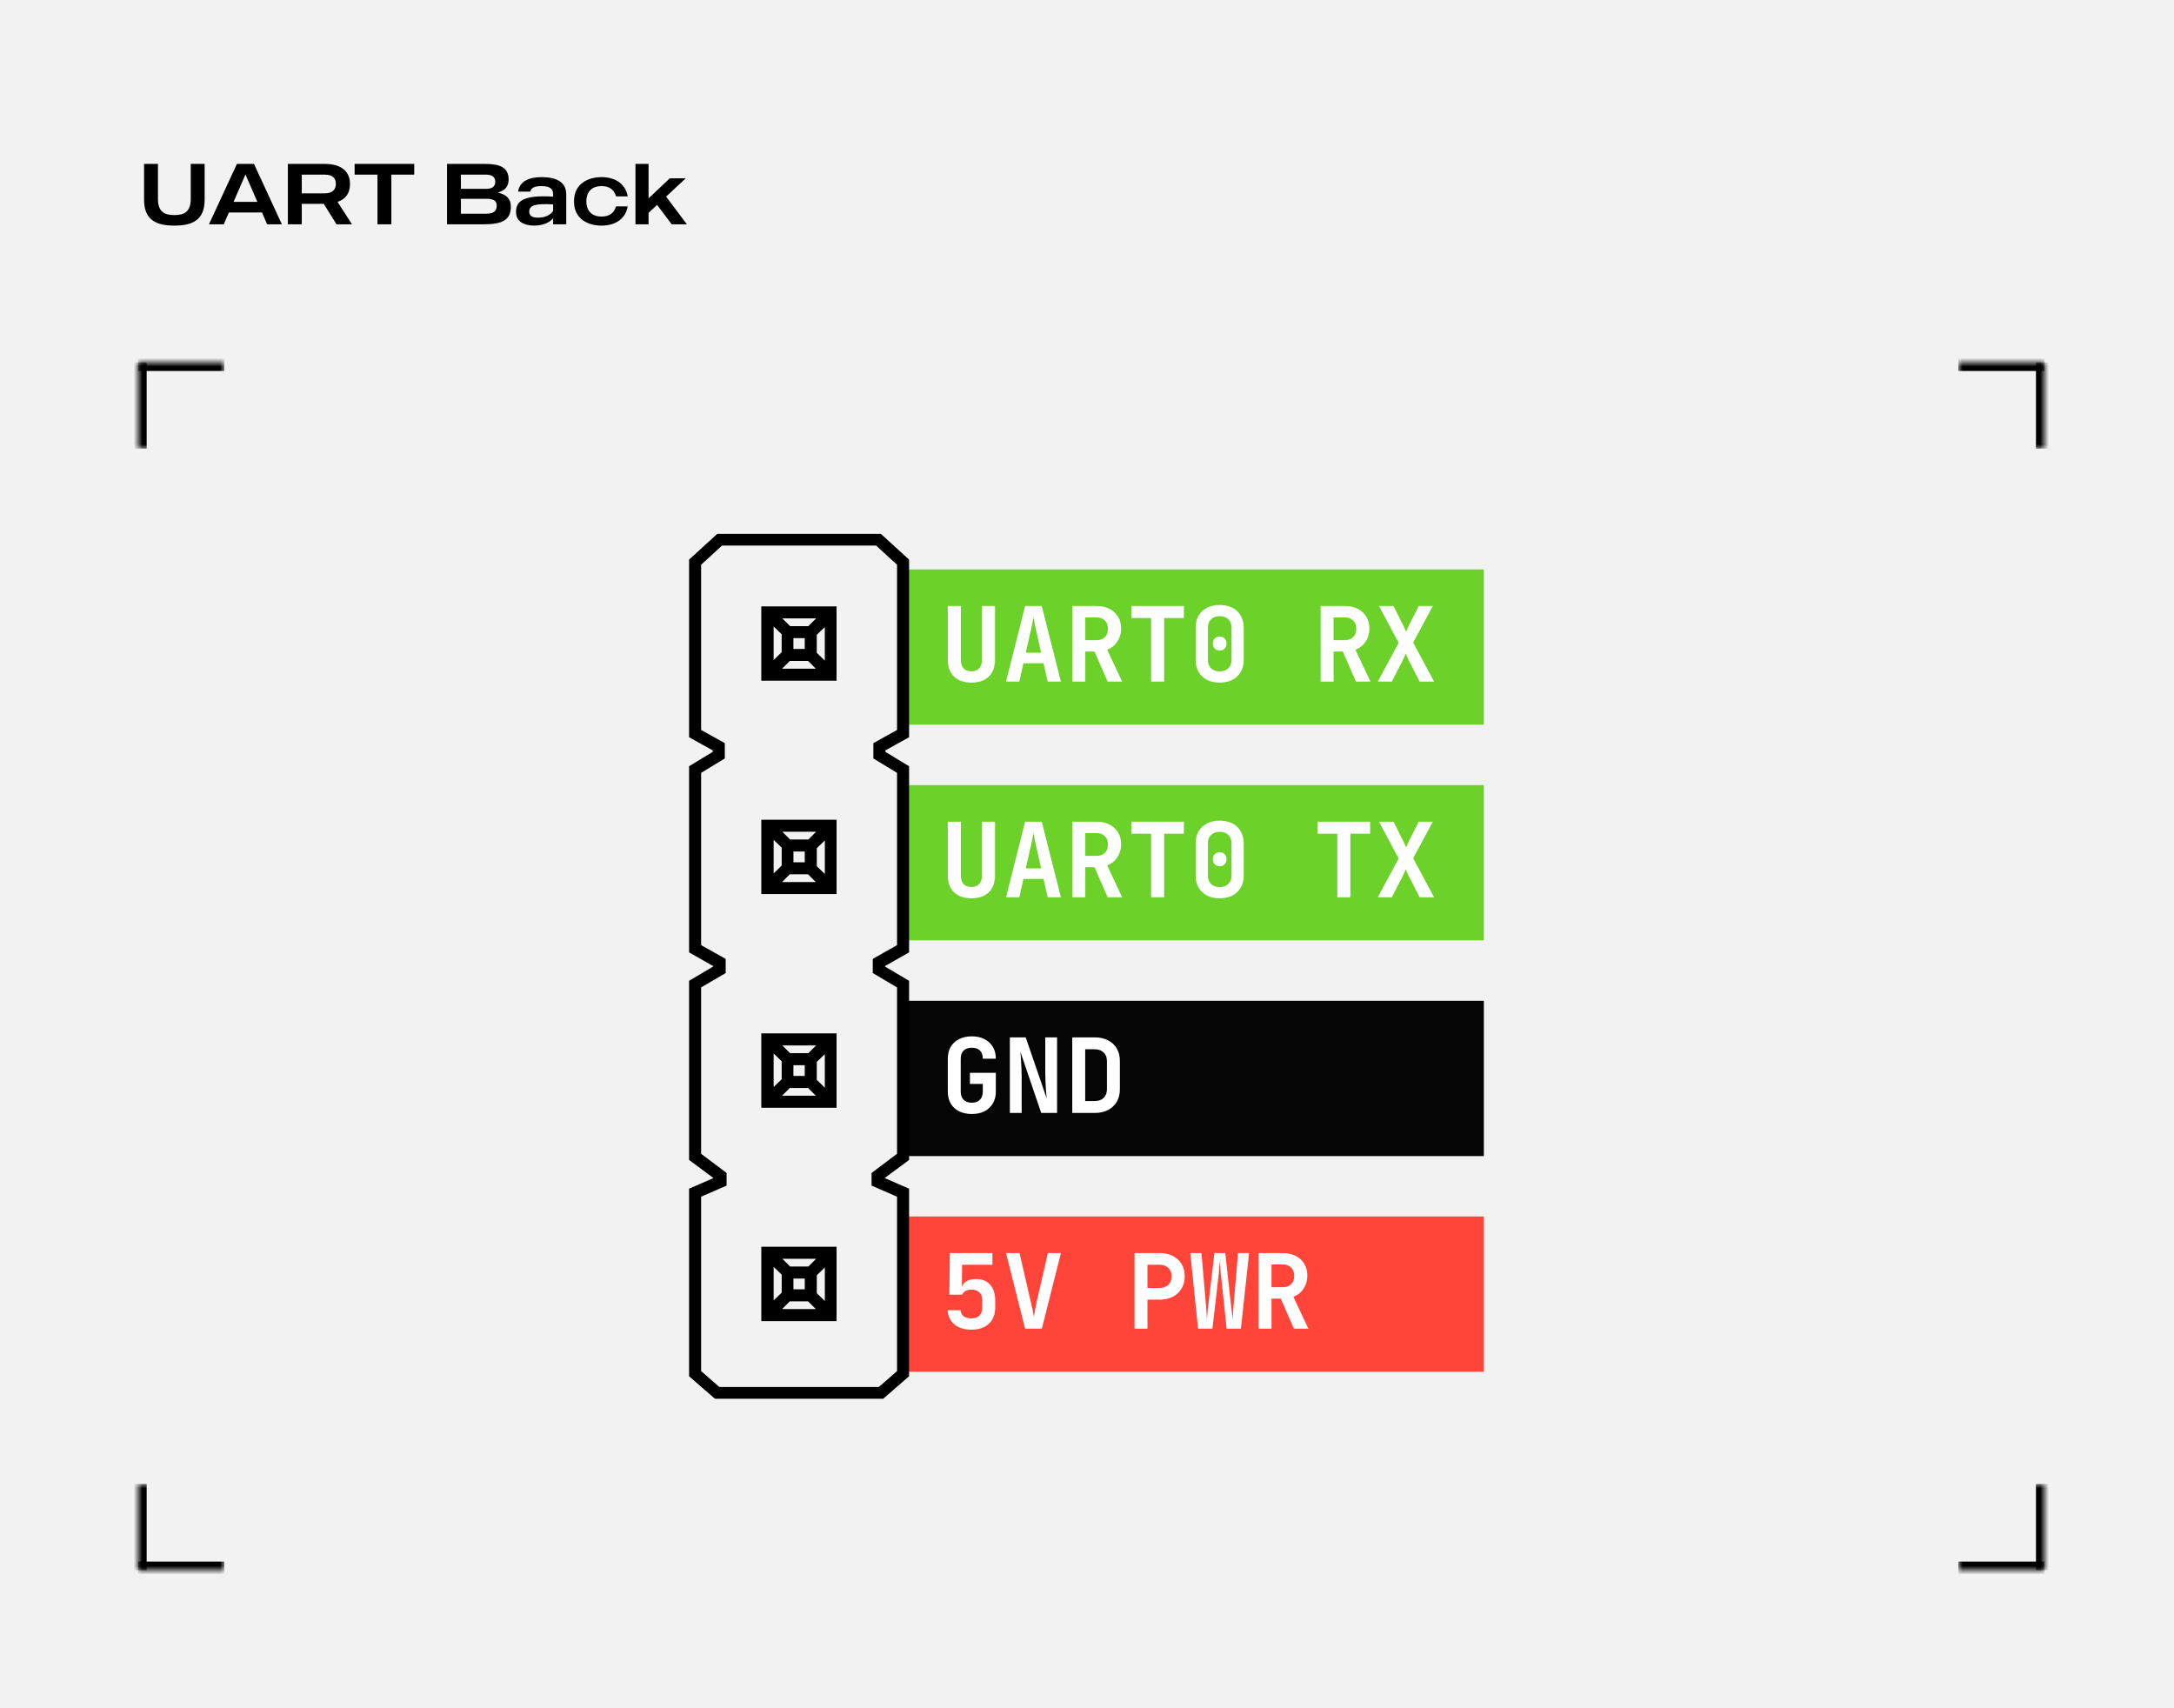 <svg width="252" height="198" viewBox="0 0 252 198" fill="none" xmlns="http://www.w3.org/2000/svg">
<rect width="252" height="198" fill="#F2F2F2"/>
<path d="M22.11 19H23.72V23.17C23.72 25.62 22.14 26.15 20.21 26.15C18.29 26.15 16.7 25.62 16.7 23.17V19H18.31V23.07C18.31 24.5 19.01 24.93 20.21 24.93C21.41 24.93 22.11 24.5 22.11 23.07V19ZM30.963 26L30.373 24.63H26.533L25.933 26H24.223L27.463 19H29.443L32.673 26H30.963ZM27.073 23.4H29.833L28.453 20.22L27.073 23.4ZM40.8 26H39.01L37.53 23.63C37.52 23.63 37.5 23.63 37.49 23.63H34.98V26H33.37V19H37.69C39.59 19 40.57 19.91 40.57 21.32C40.57 22.42 40.05 23.08 39.13 23.4L40.8 26ZM34.98 20.24V22.41H37.63C38.61 22.41 38.93 21.9 38.93 21.32C38.93 20.72 38.63 20.24 37.63 20.24H34.98ZM48.015 19V20.24H45.365V26H43.755V20.24H41.105V19H48.015ZM57.777 22.34C58.697 22.56 59.217 23.04 59.217 23.94C59.217 25.52 58.217 26 56.027 26H51.817V19H56.237C57.917 19 58.957 19.39 58.957 20.8C58.957 21.62 58.537 22.07 57.777 22.29V22.34ZM56.317 20.24H53.427V21.89H56.317C57.017 21.89 57.407 21.66 57.407 21.06C57.407 20.46 56.967 20.24 56.317 20.24ZM56.357 24.77C57.287 24.77 57.577 24.41 57.577 23.82C57.577 23.23 57.147 23.04 56.357 23.04H53.427V24.77H56.357ZM62.766 20.53C64.296 20.53 65.636 20.97 65.636 22.54V26H64.116V25.29C63.886 25.64 63.116 26.15 61.926 26.15C60.676 26.15 59.816 25.63 59.816 24.58C59.816 23.46 60.396 22.56 64.116 22.79V22.54C64.116 21.98 63.866 21.57 62.766 21.57C61.846 21.57 61.556 21.84 61.476 22.21H60.056C60.226 21.03 61.306 20.53 62.766 20.53ZM64.116 24.44V23.69C62.096 23.58 61.346 23.77 61.346 24.53C61.346 25.03 61.716 25.23 62.376 25.23C63.196 25.23 63.836 24.91 64.116 24.44ZM69.734 25.1C70.734 25.1 71.224 24.59 71.404 23.92H72.764C72.484 25.52 71.134 26.15 69.734 26.15C68.174 26.15 66.534 25.4 66.534 23.34C66.534 21.28 68.174 20.53 69.734 20.53C71.134 20.53 72.484 21.16 72.764 22.76H71.404C71.224 22.08 70.734 21.57 69.734 21.57C68.454 21.57 67.964 22.4 67.964 23.34C67.964 24.27 68.454 25.1 69.734 25.1ZM77.861 26L76.171 23.75L75.18 24.67V26H73.66V19H75.18V22.99L77.641 20.67H79.49L77.21 22.79L79.621 26H77.861Z" fill="black"/>
<rect width="221" height="140" transform="translate(16 42)" fill="#F2F2F2"/>
<mask id="path-2-inside-1_307_69378" fill="white">
<path d="M16 172H26V182H16V172Z"/>
</mask>
<path d="M17 182V172H15V182H17Z" fill="black" mask="url(#path-2-inside-1_307_69378)"/>
<mask id="path-4-inside-2_307_69378" fill="white">
<path d="M16 172H26V182H16V172Z"/>
</mask>
<path d="M26 181H16V183H26V181Z" fill="black" mask="url(#path-4-inside-2_307_69378)"/>
<mask id="path-6-inside-3_307_69378" fill="white">
<path d="M16 42H26V52H16V42Z"/>
</mask>
<path d="M17 52V42H15V52H17Z" fill="black" mask="url(#path-6-inside-3_307_69378)"/>
<mask id="path-8-inside-4_307_69378" fill="white">
<path d="M16 42H26V52H16V42Z"/>
</mask>
<path d="M16 43H26V41H16V43Z" fill="black" mask="url(#path-8-inside-4_307_69378)"/>
<mask id="path-10-inside-5_307_69378" fill="white">
<path d="M227 42H237V52H227V42Z"/>
</mask>
<path d="M236 42V52H238V42H236Z" fill="black" mask="url(#path-10-inside-5_307_69378)"/>
<mask id="path-12-inside-6_307_69378" fill="white">
<path d="M227 42H237V52H227V42Z"/>
</mask>
<path d="M227 43H237V41H227V43Z" fill="black" mask="url(#path-12-inside-6_307_69378)"/>
<mask id="path-14-inside-7_307_69378" fill="white">
<path d="M227 172H237V182H227V172Z"/>
</mask>
<path d="M236 172V182H238V172H236Z" fill="black" mask="url(#path-14-inside-7_307_69378)"/>
<mask id="path-16-inside-8_307_69378" fill="white">
<path d="M227 172H237V182H227V172Z"/>
</mask>
<path d="M237 181H227V183H237V181Z" fill="black" mask="url(#path-16-inside-8_307_69378)"/>
<rect width="67" height="18" transform="translate(105 116)" fill="#050505"/>
<path d="M112.648 129.12C112.088 129.12 111.596 129.016 111.172 128.808C110.756 128.592 110.432 128.292 110.2 127.908C109.976 127.516 109.864 127.056 109.864 126.528V122.712C109.864 122.176 109.976 121.716 110.2 121.332C110.432 120.948 110.756 120.652 111.172 120.444C111.596 120.228 112.088 120.12 112.648 120.12C113.216 120.12 113.704 120.228 114.112 120.444C114.528 120.652 114.852 120.948 115.084 121.332C115.316 121.716 115.432 122.176 115.432 122.712H113.92C113.92 122.296 113.808 121.98 113.584 121.764C113.368 121.548 113.056 121.44 112.648 121.44C112.24 121.44 111.924 121.548 111.7 121.764C111.476 121.98 111.364 122.292 111.364 122.7V126.528C111.364 126.936 111.476 127.252 111.7 127.476C111.924 127.7 112.24 127.812 112.648 127.812C113.056 127.812 113.368 127.7 113.584 127.476C113.808 127.252 113.92 126.936 113.92 126.528V125.64H112.432V124.344H115.432V126.528C115.432 127.056 115.316 127.516 115.084 127.908C114.852 128.292 114.528 128.592 114.112 128.808C113.704 129.016 113.216 129.12 112.648 129.12ZM117.059 129V120.24H118.895L121.331 127.32C121.307 127.064 121.279 126.764 121.247 126.42C121.223 126.068 121.203 125.712 121.187 125.352C121.171 124.984 121.163 124.664 121.163 124.392V120.24H122.531V129H120.695L118.283 121.92C118.299 122.152 118.319 122.432 118.343 122.76C118.367 123.088 118.387 123.424 118.403 123.768C118.419 124.112 118.427 124.428 118.427 124.716V129H117.059ZM124.291 129V120.24H126.895C127.487 120.24 127.999 120.352 128.431 120.576C128.871 120.8 129.211 121.116 129.451 121.524C129.691 121.932 129.811 122.416 129.811 122.976V126.252C129.811 126.804 129.691 127.288 129.451 127.704C129.211 128.112 128.871 128.432 128.431 128.664C127.999 128.888 127.487 129 126.895 129H124.291ZM125.791 127.62H126.895C127.327 127.62 127.671 127.5 127.927 127.26C128.183 127.012 128.311 126.676 128.311 126.252V122.976C128.311 122.56 128.183 122.232 127.927 121.992C127.671 121.744 127.327 121.62 126.895 121.62H125.791V127.62Z" fill="white"/>
<rect width="67" height="18" transform="translate(105 66)" fill="#6CD129"/>
<path d="M112.6 79.12C111.744 79.12 111.072 78.888 110.584 78.424C110.104 77.952 109.864 77.312 109.864 76.504V70.24H111.376V76.492C111.376 76.908 111.48 77.232 111.688 77.464C111.896 77.696 112.2 77.812 112.6 77.812C112.992 77.812 113.292 77.696 113.5 77.464C113.716 77.232 113.824 76.908 113.824 76.492V70.24H115.336V76.504C115.336 77.312 115.096 77.952 114.616 78.424C114.136 78.888 113.464 79.12 112.6 79.12ZM116.615 79L118.823 70.24H120.755L122.975 79H121.439L120.959 76.876H118.631L118.151 79H116.615ZM118.907 75.652H120.683L120.155 73.3C120.067 72.908 119.991 72.556 119.927 72.244C119.863 71.924 119.819 71.692 119.795 71.548C119.771 71.692 119.727 71.924 119.663 72.244C119.607 72.556 119.531 72.904 119.435 73.288L118.907 75.652ZM124.303 79V70.24H127.075C127.659 70.24 128.163 70.348 128.587 70.564C129.019 70.78 129.355 71.084 129.595 71.476C129.835 71.86 129.955 72.316 129.955 72.844C129.955 73.42 129.807 73.928 129.511 74.368C129.223 74.808 128.831 75.12 128.335 75.304L130.075 79H128.395L126.871 75.52H125.803V79H124.303ZM125.803 74.2H127.075C127.499 74.2 127.831 74.084 128.071 73.852C128.311 73.62 128.431 73.3 128.431 72.892C128.431 72.476 128.311 72.152 128.071 71.92C127.831 71.68 127.499 71.56 127.075 71.56H125.803V74.2ZM133.43 79V71.632H131.138V70.24H137.234V71.632H134.942V79H133.43ZM141.381 79.12C140.813 79.12 140.321 79.012 139.905 78.796C139.489 78.58 139.165 78.276 138.933 77.884C138.709 77.492 138.597 77.032 138.597 76.504V72.736C138.597 72.208 138.709 71.748 138.933 71.356C139.165 70.964 139.489 70.66 139.905 70.444C140.321 70.228 140.813 70.12 141.381 70.12C141.957 70.12 142.449 70.228 142.857 70.444C143.273 70.66 143.593 70.964 143.817 71.356C144.049 71.748 144.165 72.208 144.165 72.736V76.504C144.165 77.032 144.049 77.492 143.817 77.884C143.593 78.276 143.273 78.58 142.857 78.796C142.441 79.012 141.949 79.12 141.381 79.12ZM141.381 77.824C141.797 77.824 142.129 77.704 142.377 77.464C142.625 77.224 142.749 76.904 142.749 76.504V72.736C142.749 72.336 142.625 72.016 142.377 71.776C142.129 71.536 141.797 71.416 141.381 71.416C140.965 71.416 140.633 71.536 140.385 71.776C140.137 72.016 140.013 72.336 140.013 72.736V76.504C140.013 76.904 140.137 77.224 140.385 77.464C140.633 77.704 140.965 77.824 141.381 77.824ZM141.381 75.4C141.149 75.4 140.957 75.324 140.805 75.172C140.661 75.02 140.589 74.824 140.589 74.584C140.589 74.344 140.661 74.152 140.805 74.008C140.949 73.864 141.141 73.792 141.381 73.792C141.621 73.792 141.813 73.864 141.957 74.008C142.101 74.152 142.173 74.344 142.173 74.584C142.173 74.824 142.101 75.02 141.957 75.172C141.813 75.324 141.621 75.4 141.381 75.4ZM153.084 79V70.24H155.856C156.44 70.24 156.944 70.348 157.368 70.564C157.8 70.78 158.136 71.084 158.376 71.476C158.616 71.86 158.736 72.316 158.736 72.844C158.736 73.42 158.588 73.928 158.292 74.368C158.004 74.808 157.612 75.12 157.116 75.304L158.856 79H157.176L155.652 75.52H154.584V79H153.084ZM154.584 74.2H155.856C156.28 74.2 156.612 74.084 156.852 73.852C157.092 73.62 157.212 73.3 157.212 72.892C157.212 72.476 157.092 72.152 156.852 71.92C156.612 71.68 156.28 71.56 155.856 71.56H154.584V74.2ZM159.703 79L162.127 74.512L159.847 70.24H161.527L162.631 72.436C162.711 72.596 162.783 72.752 162.847 72.904C162.911 73.048 162.959 73.16 162.991 73.24C163.015 73.16 163.059 73.048 163.123 72.904C163.187 72.752 163.259 72.596 163.339 72.436L164.455 70.24H166.087L163.807 74.476L166.231 79H164.551L163.315 76.576C163.235 76.416 163.159 76.26 163.087 76.108C163.023 75.956 162.975 75.836 162.943 75.748C162.911 75.836 162.863 75.956 162.799 76.108C162.735 76.26 162.663 76.416 162.583 76.576L161.335 79H159.703Z" fill="white"/>
<rect width="67" height="18" transform="translate(105 91)" fill="#6CD129"/>
<path d="M112.6 104.12C111.744 104.12 111.072 103.888 110.584 103.424C110.104 102.952 109.864 102.312 109.864 101.504V95.24H111.376V101.492C111.376 101.908 111.48 102.232 111.688 102.464C111.896 102.696 112.2 102.812 112.6 102.812C112.992 102.812 113.292 102.696 113.5 102.464C113.716 102.232 113.824 101.908 113.824 101.492V95.24H115.336V101.504C115.336 102.312 115.096 102.952 114.616 103.424C114.136 103.888 113.464 104.12 112.6 104.12ZM116.615 104L118.823 95.24H120.755L122.975 104H121.439L120.959 101.876H118.631L118.151 104H116.615ZM118.907 100.652H120.683L120.155 98.3C120.067 97.908 119.991 97.556 119.927 97.244C119.863 96.924 119.819 96.692 119.795 96.548C119.771 96.692 119.727 96.924 119.663 97.244C119.607 97.556 119.531 97.904 119.435 98.288L118.907 100.652ZM124.303 104V95.24H127.075C127.659 95.24 128.163 95.348 128.587 95.564C129.019 95.78 129.355 96.084 129.595 96.476C129.835 96.86 129.955 97.316 129.955 97.844C129.955 98.42 129.807 98.928 129.511 99.368C129.223 99.808 128.831 100.12 128.335 100.304L130.075 104H128.395L126.871 100.52H125.803V104H124.303ZM125.803 99.2H127.075C127.499 99.2 127.831 99.084 128.071 98.852C128.311 98.62 128.431 98.3 128.431 97.892C128.431 97.476 128.311 97.152 128.071 96.92C127.831 96.68 127.499 96.56 127.075 96.56H125.803V99.2ZM133.43 104V96.632H131.138V95.24H137.234V96.632H134.942V104H133.43ZM141.381 104.12C140.813 104.12 140.321 104.012 139.905 103.796C139.489 103.58 139.165 103.276 138.933 102.884C138.709 102.492 138.597 102.032 138.597 101.504V97.736C138.597 97.208 138.709 96.748 138.933 96.356C139.165 95.964 139.489 95.66 139.905 95.444C140.321 95.228 140.813 95.12 141.381 95.12C141.957 95.12 142.449 95.228 142.857 95.444C143.273 95.66 143.593 95.964 143.817 96.356C144.049 96.748 144.165 97.208 144.165 97.736V101.504C144.165 102.032 144.049 102.492 143.817 102.884C143.593 103.276 143.273 103.58 142.857 103.796C142.441 104.012 141.949 104.12 141.381 104.12ZM141.381 102.824C141.797 102.824 142.129 102.704 142.377 102.464C142.625 102.224 142.749 101.904 142.749 101.504V97.736C142.749 97.336 142.625 97.016 142.377 96.776C142.129 96.536 141.797 96.416 141.381 96.416C140.965 96.416 140.633 96.536 140.385 96.776C140.137 97.016 140.013 97.336 140.013 97.736V101.504C140.013 101.904 140.137 102.224 140.385 102.464C140.633 102.704 140.965 102.824 141.381 102.824ZM141.381 100.4C141.149 100.4 140.957 100.324 140.805 100.172C140.661 100.02 140.589 99.824 140.589 99.584C140.589 99.344 140.661 99.152 140.805 99.008C140.949 98.864 141.141 98.792 141.381 98.792C141.621 98.792 141.813 98.864 141.957 99.008C142.101 99.152 142.173 99.344 142.173 99.584C142.173 99.824 142.101 100.02 141.957 100.172C141.813 100.324 141.621 100.4 141.381 100.4ZM155.016 104V96.632H152.724V95.24H158.82V96.632H156.528V104H155.016ZM159.703 104L162.127 99.512L159.847 95.24H161.527L162.631 97.436C162.711 97.596 162.783 97.752 162.847 97.904C162.911 98.048 162.959 98.16 162.991 98.24C163.015 98.16 163.059 98.048 163.123 97.904C163.187 97.752 163.259 97.596 163.339 97.436L164.455 95.24H166.087L163.807 99.476L166.231 104H164.551L163.315 101.576C163.235 101.416 163.159 101.26 163.087 101.108C163.023 100.956 162.975 100.836 162.943 100.748C162.911 100.836 162.863 100.956 162.799 101.108C162.735 101.26 162.663 101.416 162.583 101.576L161.335 104H159.703Z" fill="white"/>
<rect width="67" height="18" transform="translate(105 141)" fill="#FF443A"/>
<path d="M112.588 154.12C111.78 154.12 111.132 153.92 110.644 153.52C110.156 153.112 109.888 152.56 109.84 151.864H111.34C111.372 152.168 111.492 152.404 111.7 152.572C111.916 152.732 112.212 152.812 112.588 152.812C113.004 152.812 113.32 152.704 113.536 152.488C113.752 152.264 113.86 151.956 113.86 151.564V150.712C113.86 150.312 113.752 150.008 113.536 149.8C113.32 149.584 113.004 149.476 112.588 149.476C112.332 149.476 112.112 149.528 111.928 149.632C111.744 149.736 111.604 149.88 111.508 150.064H110.044L110.104 145.24H115.036V146.596H111.52L111.496 149.14H111.844L111.484 149.44C111.484 149.072 111.628 148.784 111.916 148.576C112.212 148.36 112.608 148.252 113.104 148.252C113.816 148.244 114.368 148.46 114.76 148.9C115.16 149.332 115.36 149.936 115.36 150.712V151.564C115.36 152.356 115.112 152.98 114.616 153.436C114.128 153.892 113.452 154.12 112.588 154.12ZM118.823 154L116.615 145.24H118.175L119.495 150.952C119.567 151.232 119.635 151.532 119.699 151.852C119.763 152.172 119.811 152.432 119.843 152.632C119.875 152.432 119.919 152.172 119.975 151.852C120.031 151.532 120.091 151.228 120.155 150.94L121.463 145.24H122.975L120.767 154H118.823ZM131.51 154V145.24H134.426C135.01 145.24 135.518 145.352 135.95 145.576C136.39 145.8 136.73 146.116 136.97 146.524C137.21 146.924 137.33 147.396 137.33 147.94C137.33 148.476 137.206 148.948 136.958 149.356C136.718 149.764 136.382 150.08 135.95 150.304C135.518 150.528 135.01 150.64 134.426 150.64H133.01V154H131.51ZM133.01 149.284H134.426C134.842 149.284 135.174 149.164 135.422 148.924C135.678 148.676 135.806 148.348 135.806 147.94C135.806 147.524 135.678 147.196 135.422 146.956C135.174 146.716 134.842 146.596 134.426 146.596H133.01V149.284ZM138.873 154L137.973 145.24H139.269L139.797 151.36C139.813 151.496 139.825 151.664 139.833 151.864C139.849 152.056 139.861 152.252 139.869 152.452C139.885 152.652 139.893 152.828 139.893 152.98C139.909 152.828 139.925 152.652 139.941 152.452C139.957 152.252 139.973 152.056 139.989 151.864C140.013 151.664 140.033 151.496 140.049 151.36L140.769 145.24H142.029L142.701 151.36C142.725 151.496 142.745 151.664 142.761 151.864C142.785 152.056 142.809 152.252 142.833 152.452C142.857 152.652 142.877 152.828 142.893 152.98C142.901 152.828 142.909 152.652 142.917 152.452C142.925 152.252 142.933 152.056 142.941 151.864C142.957 151.664 142.973 151.496 142.989 151.36L143.505 145.24H144.789L143.841 154H142.185L141.537 147.856C141.521 147.704 141.501 147.528 141.477 147.328C141.461 147.12 141.445 146.916 141.429 146.716C141.413 146.508 141.401 146.332 141.393 146.188C141.385 146.332 141.369 146.508 141.345 146.716C141.329 146.916 141.313 147.12 141.297 147.328C141.281 147.528 141.265 147.704 141.249 147.856L140.541 154H138.873ZM145.889 154V145.24H148.661C149.245 145.24 149.749 145.348 150.173 145.564C150.605 145.78 150.941 146.084 151.181 146.476C151.421 146.86 151.541 147.316 151.541 147.844C151.541 148.42 151.393 148.928 151.097 149.368C150.809 149.808 150.417 150.12 149.921 150.304L151.661 154H149.981L148.457 150.52H147.389V154H145.889ZM147.389 149.2H148.661C149.085 149.2 149.417 149.084 149.657 148.852C149.897 148.62 150.017 148.3 150.017 147.892C150.017 147.476 149.897 147.152 149.657 146.92C149.417 146.68 149.085 146.56 148.661 146.56H147.389V149.2Z" fill="white"/>
<path d="M83.196 62L80 64.918V85.376L82.744 86.904V87.217L80 88.884V110.315L82.814 111.913V112.087L80 113.754L80 134.386L82.952 136.574L80 137.86V159.464L82.918 162H102.334L105.252 159.464V137.86L102.299 136.574L105.252 134.386V113.754L102.438 112.087V111.913L105.252 110.315V88.884L102.508 87.217V86.904L105.252 85.376V64.918L102.056 62H83.23H83.196ZM104.106 84.681L101.362 86.21V87.842L104.106 89.51V109.621L101.292 111.218V112.712L104.106 114.379V133.796L101.153 136.019L101.153 137.339L104.106 138.624V158.978L101.917 160.888H83.335L81.146 158.978V138.624L84.099 137.339V136.019L81.146 133.796L81.146 114.379L83.994 112.712V111.218L81.146 109.621V89.51L83.89 87.842V86.21L81.146 84.681V65.404L83.647 63.111H101.605L104.106 65.404V84.681Z" fill="black" stroke="black" stroke-width="0.25"/>
<path d="M88.372 153.003H96.847V144.632H88.372V153.003ZM91.498 150.711H93.721L94.867 151.857H90.352L91.498 150.711ZM91.846 148.071H93.409V149.565H91.846V148.071ZM94.555 149.912V147.758L95.736 146.612V151.093L94.555 149.947V149.912ZM93.756 146.925H91.533L90.387 145.779H94.902L93.756 146.925ZM90.734 147.724V149.877L89.553 151.023V146.543L90.734 147.689V147.724Z" fill="black" stroke="black" stroke-width="0.25"/>
<path d="M88.371 128.273H96.846V119.902H88.371V128.273ZM91.497 125.981H93.72L94.866 127.127H90.35L91.497 125.981ZM91.844 123.341H93.407V124.835H91.844V123.341ZM94.553 125.182V123.029L95.734 121.882V126.363L94.553 125.217V125.182ZM93.754 122.195H91.531L90.385 121.049H94.901L93.754 122.195ZM90.733 122.994V125.147L89.552 126.294V121.813L90.733 122.959V122.994Z" fill="black" stroke="black" stroke-width="0.25"/>
<path d="M88.372 103.507H96.847V95.136H88.372V103.507ZM91.498 101.215H93.721L94.867 102.361H90.352L91.498 101.215ZM91.846 98.575H93.409V100.069H91.846V98.575ZM94.555 100.416V98.263L95.736 97.116V101.597L94.555 100.451V100.416ZM93.756 97.429H91.533L90.387 96.283H94.902L93.756 97.429ZM90.734 98.228V100.381L89.553 101.528V97.047L90.734 98.193V98.228Z" fill="black" stroke="black" stroke-width="0.25"/>
<path d="M88.37 78.777H96.845V70.406H88.37V78.777ZM91.496 76.485H93.719L94.865 77.631H90.35L91.496 76.485ZM91.843 73.845H93.406V75.339H91.843V73.845ZM94.552 75.686V73.532L95.733 72.386V76.867L94.552 75.721V75.686ZM93.753 72.699H91.531L90.384 71.553H94.9L93.753 72.699ZM90.731 73.498V75.651L89.551 76.797V72.317L90.731 73.463V73.498Z" fill="black" stroke="black" stroke-width="0.25"/>
</svg>
